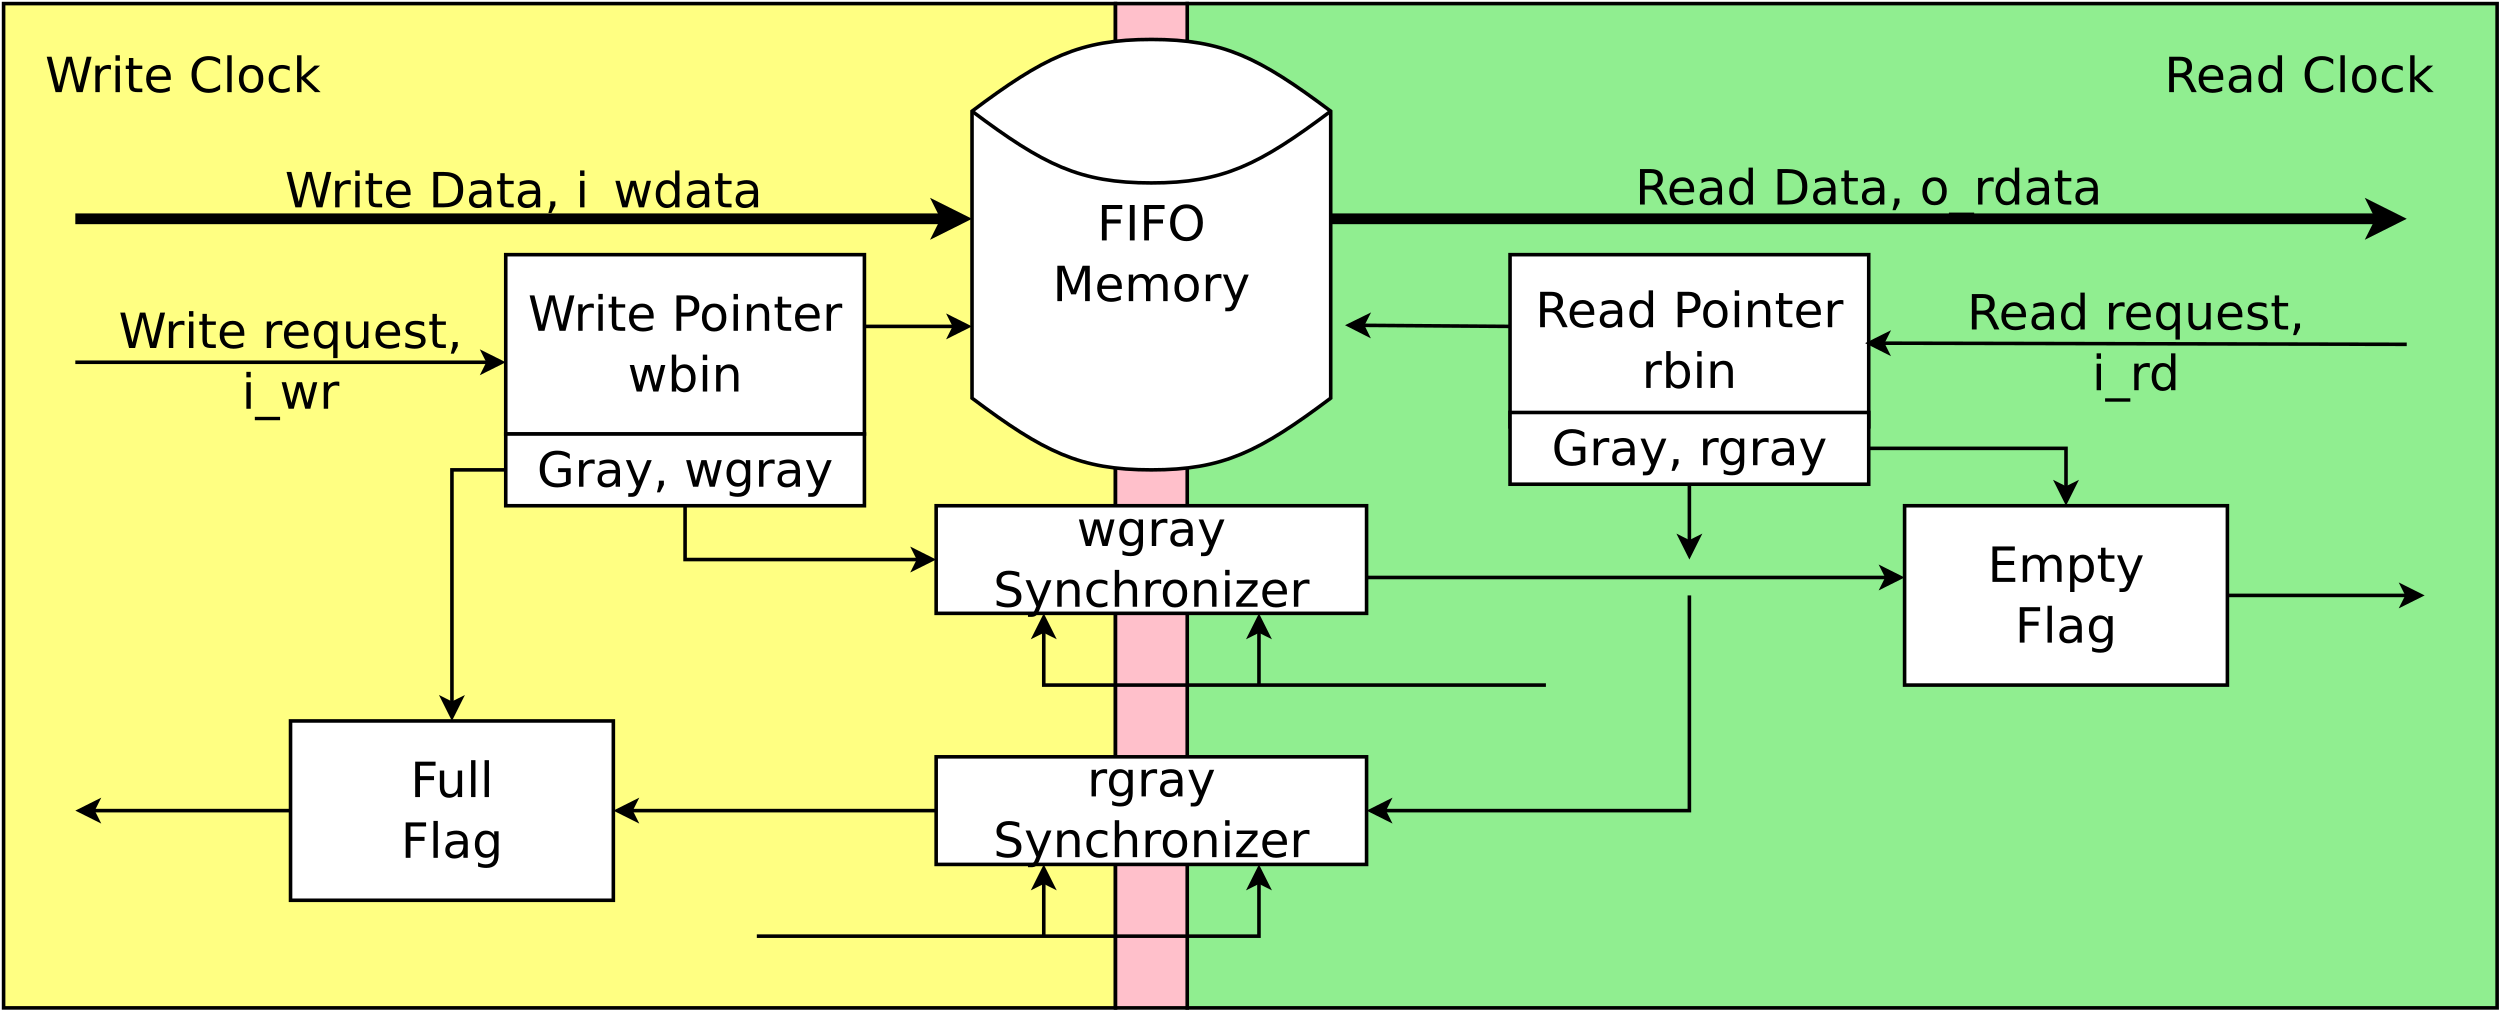 <?xml version="1.0" encoding="UTF-8"?>
<svg xmlns="http://www.w3.org/2000/svg" xmlns:xlink="http://www.w3.org/1999/xlink" width="1394pt" height="564pt" viewBox="0 0 1394 564" version="1.1">
<defs>
<g>
<symbol overflow="visible" id="glyph0-0">
<path style="stroke:none;" d="M 1.344 4.781 L 1.344 -19.109 L 14.891 -19.109 L 14.891 4.781 Z M 2.875 3.281 L 13.391 3.281 L 13.391 -17.578 L 2.875 -17.578 Z M 2.875 3.281 "/>
</symbol>
<symbol overflow="visible" id="glyph0-1">
<path style="stroke:none;" d="M 0.906 -19.75 L 3.594 -19.75 L 7.75 -3.062 L 11.891 -19.75 L 14.891 -19.75 L 19.047 -3.062 L 23.188 -19.75 L 25.906 -19.75 L 20.938 0 L 17.578 0 L 13.422 -17.141 L 9.203 0 L 5.844 0 Z M 0.906 -19.75 "/>
</symbol>
<symbol overflow="visible" id="glyph0-2">
<path style="stroke:none;" d="M 11.141 -12.547 C 10.867 -12.703 10.57 -12.816 10.25 -12.891 C 9.926 -12.961 9.57 -13 9.188 -13 C 7.812 -13 6.754 -12.551 6.016 -11.656 C 5.273 -10.758 4.906 -9.477 4.906 -7.812 L 4.906 0 L 2.453 0 L 2.453 -14.812 L 4.906 -14.812 L 4.906 -12.516 C 5.414 -13.41 6.082 -14.078 6.906 -14.516 C 7.727 -14.953 8.723 -15.172 9.891 -15.172 C 10.055 -15.172 10.238 -15.16 10.438 -15.141 C 10.645 -15.117 10.875 -15.086 11.125 -15.047 Z M 11.141 -12.547 "/>
</symbol>
<symbol overflow="visible" id="glyph0-3">
<path style="stroke:none;" d="M 2.547 -14.812 L 4.984 -14.812 L 4.984 0 L 2.547 0 Z M 2.547 -20.578 L 4.984 -20.578 L 4.984 -17.5 L 2.547 -17.5 Z M 2.547 -20.578 "/>
</symbol>
<symbol overflow="visible" id="glyph0-4">
<path style="stroke:none;" d="M 4.969 -19.031 L 4.969 -14.812 L 9.969 -14.812 L 9.969 -12.922 L 4.969 -12.922 L 4.969 -4.875 C 4.969 -3.664 5.129 -2.891 5.453 -2.547 C 5.785 -2.203 6.457 -2.031 7.469 -2.031 L 9.969 -2.031 L 9.969 0 L 7.469 0 C 5.594 0 4.297 -0.348 3.578 -1.047 C 2.867 -1.754 2.516 -3.031 2.516 -4.875 L 2.516 -12.922 L 0.734 -12.922 L 0.734 -14.812 L 2.516 -14.812 L 2.516 -19.031 Z M 4.969 -19.031 "/>
</symbol>
<symbol overflow="visible" id="glyph0-5">
<path style="stroke:none;" d="M 15.234 -8.016 L 15.234 -6.828 L 4.031 -6.828 C 4.133 -5.148 4.641 -3.875 5.547 -3 C 6.453 -2.125 7.711 -1.688 9.328 -1.688 C 10.266 -1.688 11.172 -1.801 12.047 -2.031 C 12.922 -2.258 13.789 -2.602 14.656 -3.062 L 14.656 -0.75 C 13.781 -0.383 12.883 -0.102 11.969 0.094 C 11.051 0.289 10.125 0.391 9.188 0.391 C 6.82 0.391 4.945 -0.297 3.562 -1.672 C 2.188 -3.055 1.5 -4.922 1.5 -7.266 C 1.5 -9.691 2.148 -11.613 3.453 -13.031 C 4.766 -14.457 6.535 -15.172 8.766 -15.172 C 10.754 -15.172 12.328 -14.531 13.484 -13.25 C 14.648 -11.969 15.234 -10.223 15.234 -8.016 Z M 12.797 -8.734 C 12.773 -10.066 12.398 -11.129 11.672 -11.922 C 10.941 -12.711 9.977 -13.109 8.781 -13.109 C 7.426 -13.109 6.336 -12.723 5.516 -11.953 C 4.703 -11.191 4.234 -10.113 4.109 -8.719 Z M 12.797 -8.734 "/>
</symbol>
<symbol overflow="visible" id="glyph0-6">
<path style="stroke:none;" d=""/>
</symbol>
<symbol overflow="visible" id="glyph0-7">
<path style="stroke:none;" d="M 17.453 -18.234 L 17.453 -15.406 C 16.547 -16.25 15.582 -16.875 14.562 -17.281 C 13.551 -17.695 12.473 -17.906 11.328 -17.906 C 9.066 -17.906 7.336 -17.211 6.141 -15.828 C 4.941 -14.453 4.344 -12.461 4.344 -9.859 C 4.344 -7.254 4.941 -5.258 6.141 -3.875 C 7.336 -2.5 9.066 -1.812 11.328 -1.812 C 12.473 -1.812 13.551 -2.02 14.562 -2.438 C 15.582 -2.852 16.547 -3.477 17.453 -4.312 L 17.453 -1.516 C 16.516 -0.879 15.52 -0.398 14.469 -0.078 C 13.426 0.234 12.328 0.391 11.172 0.391 C 8.18 0.391 5.82 -0.523 4.094 -2.359 C 2.375 -4.191 1.516 -6.691 1.516 -9.859 C 1.516 -13.035 2.375 -15.535 4.094 -17.359 C 5.82 -19.191 8.18 -20.109 11.172 -20.109 C 12.348 -20.109 13.457 -19.953 14.5 -19.641 C 15.551 -19.328 16.535 -18.859 17.453 -18.234 Z M 17.453 -18.234 "/>
</symbol>
<symbol overflow="visible" id="glyph0-8">
<path style="stroke:none;" d="M 2.547 -20.578 L 4.984 -20.578 L 4.984 0 L 2.547 0 Z M 2.547 -20.578 "/>
</symbol>
<symbol overflow="visible" id="glyph0-9">
<path style="stroke:none;" d="M 8.297 -13.109 C 6.992 -13.109 5.961 -12.598 5.203 -11.578 C 4.441 -10.555 4.062 -9.16 4.062 -7.391 C 4.062 -5.617 4.438 -4.223 5.188 -3.203 C 5.945 -2.191 6.984 -1.688 8.297 -1.688 C 9.586 -1.688 10.613 -2.195 11.375 -3.219 C 12.133 -4.238 12.516 -5.629 12.516 -7.391 C 12.516 -9.148 12.133 -10.539 11.375 -11.562 C 10.613 -12.594 9.586 -13.109 8.297 -13.109 Z M 8.297 -15.172 C 10.41 -15.172 12.07 -14.484 13.281 -13.109 C 14.488 -11.734 15.094 -9.828 15.094 -7.391 C 15.094 -4.961 14.488 -3.055 13.281 -1.672 C 12.07 -0.297 10.41 0.391 8.297 0.391 C 6.172 0.391 4.504 -0.297 3.297 -1.672 C 2.098 -3.055 1.5 -4.961 1.5 -7.391 C 1.5 -9.828 2.098 -11.734 3.297 -13.109 C 4.504 -14.484 6.172 -15.172 8.297 -15.172 Z M 8.297 -15.172 "/>
</symbol>
<symbol overflow="visible" id="glyph0-10">
<path style="stroke:none;" d="M 13.219 -14.25 L 13.219 -11.969 C 12.531 -12.352 11.836 -12.641 11.141 -12.828 C 10.453 -13.016 9.754 -13.109 9.047 -13.109 C 7.473 -13.109 6.25 -12.609 5.375 -11.609 C 4.5 -10.609 4.062 -9.203 4.062 -7.391 C 4.062 -5.586 4.5 -4.188 5.375 -3.188 C 6.25 -2.188 7.473 -1.688 9.047 -1.688 C 9.754 -1.688 10.453 -1.781 11.141 -1.969 C 11.836 -2.156 12.531 -2.438 13.219 -2.812 L 13.219 -0.562 C 12.539 -0.25 11.836 -0.016 11.109 0.141 C 10.379 0.305 9.602 0.391 8.781 0.391 C 6.551 0.391 4.781 -0.312 3.469 -1.719 C 2.156 -3.125 1.5 -5.016 1.5 -7.391 C 1.5 -9.805 2.16 -11.707 3.484 -13.094 C 4.816 -14.477 6.633 -15.172 8.938 -15.172 C 9.688 -15.172 10.414 -15.094 11.125 -14.938 C 11.844 -14.789 12.539 -14.562 13.219 -14.25 Z M 13.219 -14.25 "/>
</symbol>
<symbol overflow="visible" id="glyph0-11">
<path style="stroke:none;" d="M 2.453 -20.578 L 4.906 -20.578 L 4.906 -8.422 L 12.172 -14.812 L 15.281 -14.812 L 7.422 -7.891 L 15.609 0 L 12.438 0 L 4.906 -7.234 L 4.906 0 L 2.453 0 Z M 2.453 -20.578 "/>
</symbol>
<symbol overflow="visible" id="glyph0-12">
<path style="stroke:none;" d="M 2.656 -19.75 L 14.016 -19.75 L 14.016 -17.5 L 5.328 -17.5 L 5.328 -11.688 L 13.156 -11.688 L 13.156 -9.438 L 5.328 -9.438 L 5.328 0 L 2.656 0 Z M 2.656 -19.75 "/>
</symbol>
<symbol overflow="visible" id="glyph0-13">
<path style="stroke:none;" d="M 2.656 -19.75 L 5.328 -19.75 L 5.328 0 L 2.656 0 Z M 2.656 -19.75 "/>
</symbol>
<symbol overflow="visible" id="glyph0-14">
<path style="stroke:none;" d="M 10.672 -17.938 C 8.734 -17.938 7.191 -17.211 6.047 -15.766 C 4.91 -14.316 4.344 -12.348 4.344 -9.859 C 4.344 -7.367 4.91 -5.398 6.047 -3.953 C 7.191 -2.504 8.734 -1.781 10.672 -1.781 C 12.617 -1.781 14.156 -2.504 15.281 -3.953 C 16.414 -5.398 16.984 -7.367 16.984 -9.859 C 16.984 -12.348 16.414 -14.316 15.281 -15.766 C 14.156 -17.211 12.617 -17.938 10.672 -17.938 Z M 10.672 -20.109 C 13.441 -20.109 15.656 -19.18 17.312 -17.328 C 18.969 -15.473 19.797 -12.984 19.797 -9.859 C 19.797 -6.742 18.969 -4.254 17.312 -2.391 C 15.656 -0.535 13.441 0.391 10.672 0.391 C 7.898 0.391 5.68 -0.535 4.016 -2.391 C 2.348 -4.242 1.516 -6.734 1.516 -9.859 C 1.516 -12.984 2.348 -15.473 4.016 -17.328 C 5.68 -19.18 7.898 -20.109 10.672 -20.109 Z M 10.672 -20.109 "/>
</symbol>
<symbol overflow="visible" id="glyph0-15">
<path style="stroke:none;" d="M 2.656 -19.75 L 6.641 -19.75 L 11.688 -6.312 L 16.75 -19.75 L 20.734 -19.75 L 20.734 0 L 18.125 0 L 18.125 -17.344 L 13.031 -3.797 L 10.344 -3.797 L 5.25 -17.344 L 5.25 0 L 2.656 0 Z M 2.656 -19.75 "/>
</symbol>
<symbol overflow="visible" id="glyph0-16">
<path style="stroke:none;" d="M 14.094 -11.969 C 14.695 -13.062 15.422 -13.867 16.266 -14.391 C 17.117 -14.91 18.117 -15.172 19.266 -15.172 C 20.805 -15.172 21.992 -14.629 22.828 -13.547 C 23.672 -12.473 24.094 -10.938 24.094 -8.938 L 24.094 0 L 21.641 0 L 21.641 -8.859 C 21.641 -10.285 21.391 -11.344 20.891 -12.031 C 20.391 -12.719 19.625 -13.062 18.594 -13.062 C 17.332 -13.062 16.332 -12.641 15.594 -11.797 C 14.863 -10.961 14.5 -9.82 14.5 -8.375 L 14.5 0 L 12.047 0 L 12.047 -8.859 C 12.047 -10.285 11.797 -11.344 11.297 -12.031 C 10.797 -12.719 10.02 -13.062 8.969 -13.062 C 7.727 -13.062 6.738 -12.641 6 -11.797 C 5.27 -10.953 4.906 -9.812 4.906 -8.375 L 4.906 0 L 2.453 0 L 2.453 -14.812 L 4.906 -14.812 L 4.906 -12.516 C 5.457 -13.422 6.117 -14.086 6.891 -14.516 C 7.672 -14.953 8.598 -15.172 9.672 -15.172 C 10.742 -15.172 11.656 -14.895 12.406 -14.344 C 13.164 -13.801 13.727 -13.008 14.094 -11.969 Z M 14.094 -11.969 "/>
</symbol>
<symbol overflow="visible" id="glyph0-17">
<path style="stroke:none;" d="M 8.719 1.375 C 8.031 3.133 7.359 4.285 6.703 4.828 C 6.055 5.367 5.188 5.641 4.094 5.641 L 2.141 5.641 L 2.141 3.594 L 3.578 3.594 C 4.242 3.594 4.758 3.43 5.125 3.109 C 5.5 2.797 5.91 2.051 6.359 0.875 L 6.797 -0.234 L 0.812 -14.812 L 3.391 -14.812 L 8.016 -3.234 L 12.641 -14.812 L 15.234 -14.812 Z M 8.719 1.375 "/>
</symbol>
<symbol overflow="visible" id="glyph0-18">
<path style="stroke:none;" d="M 12.031 -9.266 C 12.602 -9.066 13.16 -8.648 13.703 -8.016 C 14.242 -7.379 14.785 -6.504 15.328 -5.391 L 18.047 0 L 15.172 0 L 12.641 -5.062 C 11.992 -6.383 11.363 -7.258 10.75 -7.688 C 10.133 -8.125 9.297 -8.344 8.234 -8.344 L 5.328 -8.344 L 5.328 0 L 2.656 0 L 2.656 -19.75 L 8.688 -19.75 C 10.945 -19.75 12.629 -19.273 13.734 -18.328 C 14.848 -17.391 15.406 -15.969 15.406 -14.062 C 15.406 -12.82 15.113 -11.789 14.531 -10.969 C 13.957 -10.145 13.125 -9.578 12.031 -9.266 Z M 5.328 -17.562 L 5.328 -10.547 L 8.688 -10.547 C 9.977 -10.547 10.953 -10.844 11.609 -11.438 C 12.266 -12.031 12.594 -12.906 12.594 -14.062 C 12.594 -15.219 12.266 -16.086 11.609 -16.672 C 10.953 -17.266 9.977 -17.562 8.688 -17.562 Z M 5.328 -17.562 "/>
</symbol>
<symbol overflow="visible" id="glyph0-19">
<path style="stroke:none;" d="M 9.281 -7.453 C 7.32 -7.453 5.961 -7.223 5.203 -6.766 C 4.441 -6.316 4.062 -5.551 4.062 -4.469 C 4.062 -3.602 4.344 -2.914 4.906 -2.406 C 5.477 -1.906 6.254 -1.656 7.234 -1.656 C 8.586 -1.656 9.672 -2.133 10.484 -3.094 C 11.297 -4.051 11.703 -5.32 11.703 -6.906 L 11.703 -7.453 Z M 14.141 -8.453 L 14.141 0 L 11.703 0 L 11.703 -2.25 C 11.148 -1.352 10.457 -0.688 9.625 -0.25 C 8.801 0.176 7.789 0.391 6.594 0.391 C 5.07 0.391 3.863 -0.035 2.969 -0.891 C 2.07 -1.742 1.625 -2.883 1.625 -4.312 C 1.625 -5.977 2.18 -7.234 3.297 -8.078 C 4.41 -8.93 6.078 -9.359 8.297 -9.359 L 11.703 -9.359 L 11.703 -9.594 C 11.703 -10.707 11.332 -11.57 10.594 -12.188 C 9.863 -12.801 8.832 -13.109 7.5 -13.109 C 6.656 -13.109 5.832 -13.004 5.031 -12.797 C 4.227 -12.598 3.457 -12.297 2.719 -11.891 L 2.719 -14.141 C 3.602 -14.484 4.461 -14.738 5.297 -14.906 C 6.141 -15.082 6.957 -15.172 7.75 -15.172 C 9.895 -15.172 11.492 -14.613 12.547 -13.5 C 13.609 -12.395 14.141 -10.711 14.141 -8.453 Z M 14.141 -8.453 "/>
</symbol>
<symbol overflow="visible" id="glyph0-20">
<path style="stroke:none;" d="M 12.297 -12.562 L 12.297 -20.578 L 14.734 -20.578 L 14.734 0 L 12.297 0 L 12.297 -2.219 C 11.785 -1.344 11.141 -0.688 10.359 -0.25 C 9.578 0.176 8.641 0.391 7.547 0.391 C 5.766 0.391 4.312 -0.32 3.188 -1.75 C 2.062 -3.188 1.5 -5.066 1.5 -7.391 C 1.5 -9.723 2.062 -11.602 3.188 -13.031 C 4.312 -14.457 5.766 -15.172 7.547 -15.172 C 8.641 -15.172 9.578 -14.957 10.359 -14.531 C 11.141 -14.102 11.785 -13.445 12.297 -12.562 Z M 4.016 -7.391 C 4.016 -5.598 4.379 -4.191 5.109 -3.172 C 5.848 -2.16 6.863 -1.656 8.156 -1.656 C 9.438 -1.656 10.445 -2.16 11.188 -3.172 C 11.926 -4.191 12.297 -5.598 12.297 -7.391 C 12.297 -9.18 11.926 -10.586 11.188 -11.609 C 10.445 -12.629 9.438 -13.141 8.156 -13.141 C 6.863 -13.141 5.848 -12.629 5.109 -11.609 C 4.379 -10.586 4.016 -9.18 4.016 -7.391 Z M 4.016 -7.391 "/>
</symbol>
<symbol overflow="visible" id="glyph0-21">
<path style="stroke:none;" d="M 5.328 -17.562 L 5.328 -10.141 L 8.688 -10.141 C 9.938 -10.141 10.898 -10.457 11.578 -11.094 C 12.254 -11.738 12.594 -12.656 12.594 -13.844 C 12.594 -15.031 12.254 -15.945 11.578 -16.594 C 10.898 -17.238 9.938 -17.562 8.688 -17.562 Z M 2.656 -19.75 L 8.688 -19.75 C 10.906 -19.75 12.578 -19.25 13.703 -18.25 C 14.836 -17.25 15.406 -15.781 15.406 -13.844 C 15.406 -11.895 14.836 -10.422 13.703 -9.422 C 12.578 -8.43 10.906 -7.938 8.688 -7.938 L 5.328 -7.938 L 5.328 0 L 2.656 0 Z M 2.656 -19.75 "/>
</symbol>
<symbol overflow="visible" id="glyph0-22">
<path style="stroke:none;" d="M 14.875 -8.938 L 14.875 0 L 12.438 0 L 12.438 -8.859 C 12.438 -10.266 12.16 -11.316 11.609 -12.016 C 11.066 -12.711 10.25 -13.062 9.156 -13.062 C 7.844 -13.062 6.805 -12.641 6.047 -11.797 C 5.285 -10.961 4.906 -9.82 4.906 -8.375 L 4.906 0 L 2.453 0 L 2.453 -14.812 L 4.906 -14.812 L 4.906 -12.516 C 5.488 -13.398 6.176 -14.062 6.969 -14.5 C 7.758 -14.945 8.672 -15.172 9.703 -15.172 C 11.398 -15.172 12.688 -14.645 13.562 -13.594 C 14.438 -12.539 14.875 -10.988 14.875 -8.938 Z M 14.875 -8.938 "/>
</symbol>
<symbol overflow="visible" id="glyph0-23">
<path style="stroke:none;" d="M 13.188 -7.391 C 13.188 -9.18 12.816 -10.586 12.078 -11.609 C 11.348 -12.629 10.336 -13.141 9.047 -13.141 C 7.766 -13.141 6.754 -12.629 6.016 -11.609 C 5.273 -10.586 4.906 -9.18 4.906 -7.391 C 4.906 -5.598 5.273 -4.191 6.016 -3.172 C 6.754 -2.16 7.766 -1.656 9.047 -1.656 C 10.336 -1.656 11.348 -2.16 12.078 -3.172 C 12.816 -4.191 13.188 -5.598 13.188 -7.391 Z M 4.906 -12.562 C 5.414 -13.445 6.062 -14.102 6.844 -14.531 C 7.625 -14.957 8.555 -15.172 9.641 -15.172 C 11.441 -15.172 12.906 -14.457 14.031 -13.031 C 15.156 -11.602 15.719 -9.723 15.719 -7.391 C 15.719 -5.066 15.156 -3.188 14.031 -1.75 C 12.906 -0.32 11.441 0.391 9.641 0.391 C 8.555 0.391 7.625 0.176 6.844 -0.25 C 6.062 -0.688 5.414 -1.344 4.906 -2.219 L 4.906 0 L 2.453 0 L 2.453 -20.578 L 4.906 -20.578 Z M 4.906 -12.562 "/>
</symbol>
<symbol overflow="visible" id="glyph0-24">
<path style="stroke:none;" d="M 16.125 -2.812 L 16.125 -8.125 L 11.766 -8.125 L 11.766 -10.312 L 18.766 -10.312 L 18.766 -1.844 C 17.734 -1.102 16.598 -0.547 15.359 -0.172 C 14.117 0.203 12.789 0.391 11.375 0.391 C 8.289 0.391 5.875 -0.508 4.125 -2.312 C 2.383 -4.125 1.516 -6.641 1.516 -9.859 C 1.516 -13.086 2.383 -15.602 4.125 -17.406 C 5.875 -19.207 8.289 -20.109 11.375 -20.109 C 12.664 -20.109 13.891 -19.945 15.047 -19.625 C 16.203 -19.312 17.27 -18.848 18.25 -18.234 L 18.25 -15.391 C 17.27 -16.223 16.223 -16.848 15.109 -17.266 C 13.992 -17.691 12.828 -17.906 11.609 -17.906 C 9.191 -17.906 7.375 -17.227 6.156 -15.875 C 4.945 -14.531 4.344 -12.523 4.344 -9.859 C 4.344 -7.191 4.945 -5.18 6.156 -3.828 C 7.375 -2.484 9.191 -1.812 11.609 -1.812 C 12.547 -1.812 13.383 -1.891 14.125 -2.047 C 14.863 -2.211 15.531 -2.469 16.125 -2.812 Z M 16.125 -2.812 "/>
</symbol>
<symbol overflow="visible" id="glyph0-25">
<path style="stroke:none;" d="M 3.172 -3.359 L 5.969 -3.359 L 5.969 -1.078 L 3.797 3.156 L 2.094 3.156 L 3.172 -1.078 Z M 3.172 -3.359 "/>
</symbol>
<symbol overflow="visible" id="glyph0-26">
<path style="stroke:none;" d="M 12.297 -7.578 C 12.297 -9.336 11.93 -10.703 11.203 -11.672 C 10.484 -12.648 9.469 -13.141 8.156 -13.141 C 6.844 -13.141 5.82 -12.648 5.094 -11.672 C 4.375 -10.703 4.016 -9.336 4.016 -7.578 C 4.016 -5.828 4.375 -4.461 5.094 -3.484 C 5.82 -2.516 6.844 -2.031 8.156 -2.031 C 9.469 -2.031 10.484 -2.516 11.203 -3.484 C 11.93 -4.461 12.297 -5.828 12.297 -7.578 Z M 14.734 -1.844 C 14.734 0.676 14.172 2.551 13.047 3.781 C 11.93 5.02 10.219 5.641 7.906 5.641 C 7.051 5.641 6.242 5.57 5.484 5.438 C 4.734 5.312 4 5.117 3.281 4.859 L 3.281 2.484 C 4 2.867 4.703 3.156 5.391 3.344 C 6.086 3.531 6.801 3.625 7.531 3.625 C 9.125 3.625 10.316 3.207 11.109 2.375 C 11.898 1.539 12.297 0.281 12.297 -1.406 L 12.297 -2.609 C 11.797 -1.734 11.148 -1.078 10.359 -0.641 C 9.578 -0.211 8.641 0 7.547 0 C 5.734 0 4.27 -0.691 3.156 -2.078 C 2.051 -3.461 1.5 -5.297 1.5 -7.578 C 1.5 -9.867 2.051 -11.707 3.156 -13.094 C 4.27 -14.477 5.734 -15.172 7.547 -15.172 C 8.641 -15.172 9.578 -14.953 10.359 -14.516 C 11.148 -14.086 11.797 -13.438 12.297 -12.562 L 12.297 -14.812 L 14.734 -14.812 Z M 14.734 -1.844 "/>
</symbol>
<symbol overflow="visible" id="glyph0-27">
<path style="stroke:none;" d="M 1.141 -14.812 L 3.578 -14.812 L 6.609 -3.25 L 9.641 -14.812 L 12.516 -14.812 L 15.562 -3.25 L 18.594 -14.812 L 21.016 -14.812 L 17.141 0 L 14.281 0 L 11.094 -12.141 L 7.891 0 L 5.016 0 Z M 1.141 -14.812 "/>
</symbol>
<symbol overflow="visible" id="glyph0-28">
<path style="stroke:none;" d="M 14.5 -19.109 L 14.5 -16.5 C 13.488 -16.977 12.531 -17.336 11.625 -17.578 C 10.727 -17.816 9.859 -17.938 9.016 -17.938 C 7.566 -17.938 6.445 -17.656 5.656 -17.094 C 4.863 -16.531 4.469 -15.727 4.469 -14.688 C 4.469 -13.812 4.727 -13.148 5.25 -12.703 C 5.781 -12.254 6.773 -11.895 8.234 -11.625 L 9.859 -11.297 C 11.848 -10.922 13.316 -10.254 14.266 -9.297 C 15.211 -8.336 15.688 -7.055 15.688 -5.453 C 15.688 -3.535 15.047 -2.082 13.766 -1.094 C 12.484 -0.102 10.602 0.391 8.125 0.391 C 7.188 0.391 6.191 0.281 5.141 0.062 C 4.086 -0.145 2.992 -0.457 1.859 -0.875 L 1.859 -3.625 C 2.953 -3.02 4.016 -2.562 5.047 -2.25 C 6.086 -1.938 7.113 -1.781 8.125 -1.781 C 9.645 -1.781 10.82 -2.078 11.656 -2.672 C 12.488 -3.273 12.906 -4.133 12.906 -5.25 C 12.906 -6.219 12.602 -6.973 12 -7.516 C 11.406 -8.066 10.43 -8.484 9.078 -8.766 L 7.453 -9.078 C 5.453 -9.473 4.004 -10.094 3.109 -10.938 C 2.223 -11.781 1.781 -12.957 1.781 -14.469 C 1.781 -16.219 2.395 -17.594 3.625 -18.594 C 4.863 -19.602 6.562 -20.109 8.719 -20.109 C 9.645 -20.109 10.586 -20.023 11.547 -19.859 C 12.504 -19.691 13.488 -19.441 14.5 -19.109 Z M 14.5 -19.109 "/>
</symbol>
<symbol overflow="visible" id="glyph0-29">
<path style="stroke:none;" d="M 14.875 -8.938 L 14.875 0 L 12.438 0 L 12.438 -8.859 C 12.438 -10.266 12.16 -11.316 11.609 -12.016 C 11.066 -12.711 10.25 -13.062 9.156 -13.062 C 7.844 -13.062 6.805 -12.641 6.047 -11.797 C 5.285 -10.961 4.906 -9.82 4.906 -8.375 L 4.906 0 L 2.453 0 L 2.453 -20.578 L 4.906 -20.578 L 4.906 -12.516 C 5.488 -13.398 6.176 -14.062 6.969 -14.5 C 7.758 -14.945 8.672 -15.172 9.703 -15.172 C 11.398 -15.172 12.688 -14.645 13.562 -13.594 C 14.438 -12.539 14.875 -10.988 14.875 -8.938 Z M 14.875 -8.938 "/>
</symbol>
<symbol overflow="visible" id="glyph0-30">
<path style="stroke:none;" d="M 1.5 -14.812 L 13.062 -14.812 L 13.062 -12.594 L 3.906 -1.938 L 13.062 -1.938 L 13.062 0 L 1.172 0 L 1.172 -2.219 L 10.312 -12.875 L 1.5 -12.875 Z M 1.5 -14.812 "/>
</symbol>
<symbol overflow="visible" id="glyph0-31">
<path style="stroke:none;" d="M 2.656 -19.75 L 15.141 -19.75 L 15.141 -17.5 L 5.328 -17.5 L 5.328 -11.656 L 14.734 -11.656 L 14.734 -9.406 L 5.328 -9.406 L 5.328 -2.25 L 15.391 -2.25 L 15.391 0 L 2.656 0 Z M 2.656 -19.75 "/>
</symbol>
<symbol overflow="visible" id="glyph0-32">
<path style="stroke:none;" d="M 4.906 -2.219 L 4.906 5.641 L 2.453 5.641 L 2.453 -14.812 L 4.906 -14.812 L 4.906 -12.562 C 5.414 -13.445 6.062 -14.102 6.844 -14.531 C 7.625 -14.957 8.555 -15.172 9.641 -15.172 C 11.441 -15.172 12.906 -14.457 14.031 -13.031 C 15.156 -11.602 15.719 -9.723 15.719 -7.391 C 15.719 -5.066 15.156 -3.188 14.031 -1.75 C 12.906 -0.32 11.441 0.391 9.641 0.391 C 8.555 0.391 7.625 0.176 6.844 -0.25 C 6.062 -0.688 5.414 -1.344 4.906 -2.219 Z M 13.188 -7.391 C 13.188 -9.18 12.816 -10.586 12.078 -11.609 C 11.348 -12.629 10.336 -13.141 9.047 -13.141 C 7.766 -13.141 6.754 -12.629 6.016 -11.609 C 5.273 -10.586 4.906 -9.18 4.906 -7.391 C 4.906 -5.598 5.273 -4.191 6.016 -3.172 C 6.754 -2.16 7.766 -1.656 9.047 -1.656 C 10.336 -1.656 11.348 -2.16 12.078 -3.172 C 12.816 -4.191 13.188 -5.598 13.188 -7.391 Z M 13.188 -7.391 "/>
</symbol>
<symbol overflow="visible" id="glyph0-33">
<path style="stroke:none;" d="M 4.016 -7.391 C 4.016 -5.598 4.379 -4.191 5.109 -3.172 C 5.848 -2.16 6.863 -1.656 8.156 -1.656 C 9.438 -1.656 10.445 -2.16 11.188 -3.172 C 11.926 -4.191 12.297 -5.598 12.297 -7.391 C 12.297 -9.18 11.926 -10.586 11.188 -11.609 C 10.445 -12.629 9.438 -13.141 8.156 -13.141 C 6.863 -13.141 5.848 -12.629 5.109 -11.609 C 4.379 -10.586 4.016 -9.18 4.016 -7.391 Z M 12.297 -2.219 C 11.785 -1.344 11.141 -0.688 10.359 -0.25 C 9.578 0.176 8.641 0.391 7.547 0.391 C 5.766 0.391 4.312 -0.32 3.188 -1.75 C 2.062 -3.188 1.5 -5.066 1.5 -7.391 C 1.5 -9.723 2.062 -11.602 3.188 -13.031 C 4.312 -14.457 5.766 -15.172 7.547 -15.172 C 8.641 -15.172 9.578 -14.957 10.359 -14.531 C 11.141 -14.102 11.785 -13.445 12.297 -12.562 L 12.297 -14.812 L 14.734 -14.812 L 14.734 5.641 L 12.297 5.641 Z M 12.297 -2.219 "/>
</symbol>
<symbol overflow="visible" id="glyph0-34">
<path style="stroke:none;" d="M 2.297 -5.844 L 2.297 -14.812 L 4.734 -14.812 L 4.734 -5.938 C 4.734 -4.539 5.004 -3.488 5.547 -2.781 C 6.098 -2.082 6.922 -1.734 8.016 -1.734 C 9.328 -1.734 10.363 -2.148 11.125 -2.984 C 11.895 -3.828 12.281 -4.973 12.281 -6.422 L 12.281 -14.812 L 14.719 -14.812 L 14.719 0 L 12.281 0 L 12.281 -2.281 C 11.688 -1.375 11 -0.703 10.219 -0.266 C 9.438 0.172 8.531 0.391 7.5 0.391 C 5.801 0.391 4.508 -0.141 3.625 -1.203 C 2.738 -2.266 2.297 -3.812 2.297 -5.844 Z M 8.422 -15.172 Z M 8.422 -15.172 "/>
</symbol>
<symbol overflow="visible" id="glyph0-35">
<path style="stroke:none;" d="M 12 -14.375 L 12 -12.078 C 11.312 -12.43 10.598 -12.695 9.859 -12.875 C 9.117 -13.051 8.348 -13.141 7.547 -13.141 C 6.336 -13.141 5.43 -12.953 4.828 -12.578 C 4.223 -12.211 3.922 -11.66 3.922 -10.922 C 3.922 -10.348 4.133 -9.898 4.562 -9.578 C 5 -9.266 5.875 -8.961 7.188 -8.672 L 8.016 -8.484 C 9.742 -8.109 10.973 -7.582 11.703 -6.906 C 12.43 -6.238 12.797 -5.301 12.797 -4.094 C 12.797 -2.719 12.25 -1.625 11.156 -0.812 C 10.07 -0.008 8.578 0.391 6.672 0.391 C 5.879 0.391 5.051 0.312 4.188 0.156 C 3.32 0 2.414 -0.234 1.469 -0.547 L 1.469 -3.062 C 2.363 -2.594 3.25 -2.238 4.125 -2 C 5 -1.77 5.863 -1.656 6.719 -1.656 C 7.863 -1.656 8.742 -1.848 9.359 -2.234 C 9.984 -2.629 10.297 -3.188 10.297 -3.906 C 10.297 -4.562 10.07 -5.066 9.625 -5.422 C 9.176 -5.773 8.195 -6.113 6.688 -6.438 L 5.844 -6.641 C 4.332 -6.961 3.242 -7.453 2.578 -8.109 C 1.91 -8.766 1.578 -9.664 1.578 -10.812 C 1.578 -12.207 2.066 -13.281 3.047 -14.031 C 4.035 -14.789 5.441 -15.172 7.266 -15.172 C 8.16 -15.172 9.004 -15.102 9.797 -14.969 C 10.598 -14.844 11.332 -14.645 12 -14.375 Z M 12 -14.375 "/>
</symbol>
<symbol overflow="visible" id="glyph0-36">
<path style="stroke:none;" d="M 13.812 4.5 L 13.812 6.391 L -0.266 6.391 L -0.266 4.5 Z M 13.812 4.5 "/>
</symbol>
<symbol overflow="visible" id="glyph0-37">
<path style="stroke:none;" d="M 5.328 -17.562 L 5.328 -2.203 L 8.562 -2.203 C 11.281 -2.203 13.27 -2.816 14.531 -4.047 C 15.801 -5.285 16.438 -7.234 16.438 -9.891 C 16.438 -12.535 15.801 -14.473 14.531 -15.703 C 13.27 -16.941 11.281 -17.562 8.562 -17.562 Z M 2.656 -19.75 L 8.156 -19.75 C 11.977 -19.75 14.785 -18.953 16.578 -17.359 C 18.367 -15.766 19.266 -13.273 19.266 -9.891 C 19.266 -6.484 18.363 -3.984 16.562 -2.391 C 14.758 -0.797 11.957 0 8.156 0 L 2.656 0 Z M 2.656 -19.75 "/>
</symbol>
</g>
</defs>
<g id="surface550527">
<rect x="0" y="0" width="1394" height="564" style="fill:rgb(100%,100%,100%);fill-opacity:1;stroke:none;"/>
<path style="fill-rule:evenodd;fill:rgb(56.471%,93.333%,56.471%);fill-opacity:1;stroke-width:0.1;stroke-linecap:butt;stroke-linejoin:miter;stroke:rgb(0%,0%,0%);stroke-opacity:1;stroke-miterlimit:10;" d="M 40 6 L 76.52 6 L 76.52 34 L 40 34 Z M 40 6 " transform="matrix(20,0,0,20,-138,-118)"/>
<path style="fill-rule:evenodd;fill:rgb(100%,100%,50.98%);fill-opacity:1;stroke-width:0.1;stroke-linecap:butt;stroke-linejoin:miter;stroke:rgb(0%,0%,0%);stroke-opacity:1;stroke-miterlimit:10;" d="M 7 6 L 38 6 L 38 34 L 7 34 Z M 7 6 " transform="matrix(20,0,0,20,-138,-118)"/>
<path style="fill-rule:evenodd;fill:rgb(100%,75.294%,79.608%);fill-opacity:1;stroke-width:0.1;stroke-linecap:butt;stroke-linejoin:miter;stroke:rgb(0%,0%,0%);stroke-opacity:1;stroke-miterlimit:10;" d="M 38 6 L 40 6 L 40 34 L 38 34 Z M 38 6 " transform="matrix(20,0,0,20,-138,-118)"/>
<path style="fill-rule:evenodd;fill:rgb(100%,100%,100%);fill-opacity:1;stroke-width:0.1;stroke-linecap:butt;stroke-linejoin:miter;stroke:rgb(0%,0%,0%);stroke-opacity:1;stroke-miterlimit:10;" d="M 34 9 C 36 7.5 37 7 39 7 C 41 7 42 7.5 44 9 L 44 17 C 42 18.5 41 19 39 19 C 37 19 36 18.5 34 17 Z M 34 9 " transform="matrix(20,0,0,20,-138,-118)"/>
<path style="fill:none;stroke-width:0.1;stroke-linecap:butt;stroke-linejoin:miter;stroke:rgb(0%,0%,0%);stroke-opacity:1;stroke-miterlimit:10;" d="M 34 9 C 36 10.5 37 11 39 11 C 41 11 42 10.5 44 9 " transform="matrix(20,0,0,20,-138,-118)"/>
<g style="fill:rgb(0%,0%,0%);fill-opacity:1;">
  <use xlink:href="#glyph0-1" x="25.145" y="51.386"/>
  <use xlink:href="#glyph0-2" x="50.716" y="51.386"/>
  <use xlink:href="#glyph0-3" x="61.855" y="51.386"/>
  <use xlink:href="#glyph0-4" x="69.382" y="51.386"/>
  <use xlink:href="#glyph0-5" x="80.005" y="51.386"/>
  <use xlink:href="#glyph0-6" x="96.673" y="51.386"/>
  <use xlink:href="#glyph0-7" x="105.285" y="51.386"/>
  <use xlink:href="#glyph0-8" x="124.202" y="51.386"/>
  <use xlink:href="#glyph0-9" x="131.729" y="51.386"/>
  <use xlink:href="#glyph0-10" x="148.305" y="51.386"/>
  <use xlink:href="#glyph0-11" x="163.201" y="51.386"/>
</g>
<g style="fill:rgb(0%,0%,0%);fill-opacity:1;">
  <use xlink:href="#glyph0-12" x="611.766" y="134.058"/>
  <use xlink:href="#glyph0-13" x="627.349" y="134.058"/>
  <use xlink:href="#glyph0-12" x="635.34" y="134.058"/>
  <use xlink:href="#glyph0-14" x="650.923" y="134.058"/>
</g>
<g style="fill:rgb(0%,0%,0%);fill-opacity:1;">
  <use xlink:href="#glyph0-15" x="586.922" y="167.925"/>
  <use xlink:href="#glyph0-5" x="610.297" y="167.925"/>
  <use xlink:href="#glyph0-16" x="626.966" y="167.925"/>
  <use xlink:href="#glyph0-9" x="653.357" y="167.925"/>
  <use xlink:href="#glyph0-2" x="669.933" y="167.925"/>
  <use xlink:href="#glyph0-17" x="681.072" y="167.925"/>
</g>
<g style="fill:rgb(0%,0%,0%);fill-opacity:1;">
  <use xlink:href="#glyph0-18" x="1206.863" y="51.386"/>
  <use xlink:href="#glyph0-5" x="1224.471" y="51.386"/>
  <use xlink:href="#glyph0-19" x="1241.139" y="51.386"/>
  <use xlink:href="#glyph0-20" x="1257.741" y="51.386"/>
  <use xlink:href="#glyph0-6" x="1274.939" y="51.386"/>
  <use xlink:href="#glyph0-7" x="1283.551" y="51.386"/>
  <use xlink:href="#glyph0-8" x="1302.468" y="51.386"/>
  <use xlink:href="#glyph0-9" x="1309.995" y="51.386"/>
  <use xlink:href="#glyph0-10" x="1326.571" y="51.386"/>
  <use xlink:href="#glyph0-11" x="1341.467" y="51.386"/>
</g>
<path style="fill:none;stroke-width:0.3;stroke-linecap:butt;stroke-linejoin:miter;stroke:rgb(0%,0%,0%);stroke-opacity:1;stroke-miterlimit:10;" d="M 9 12 L 33.29 12 " transform="matrix(20,0,0,20,-138,-118)"/>
<path style="fill-rule:evenodd;fill:rgb(0%,0%,0%);fill-opacity:1;stroke-width:0.3;stroke-linecap:butt;stroke-linejoin:miter;stroke:rgb(0%,0%,0%);stroke-opacity:1;stroke-miterlimit:10;" d="M 33.665 12 L 33.165 12.25 L 33.29 12 L 33.165 11.75 Z M 33.665 12 " transform="matrix(20,0,0,20,-138,-118)"/>
<path style="fill-rule:evenodd;fill:rgb(100%,100%,100%);fill-opacity:1;stroke-width:0.1;stroke-linecap:butt;stroke-linejoin:miter;stroke:rgb(0%,0%,0%);stroke-opacity:1;stroke-miterlimit:10;" d="M 49 13 L 59 13 L 59 17.8 L 49 17.8 Z M 49 13 " transform="matrix(20,0,0,20,-138,-118)"/>
<g style="fill:rgb(0%,0%,0%);fill-opacity:1;">
  <use xlink:href="#glyph0-18" x="856.121" y="182.453"/>
  <use xlink:href="#glyph0-5" x="873.729" y="182.453"/>
  <use xlink:href="#glyph0-19" x="890.397" y="182.453"/>
  <use xlink:href="#glyph0-20" x="906.999" y="182.453"/>
  <use xlink:href="#glyph0-6" x="924.197" y="182.453"/>
  <use xlink:href="#glyph0-21" x="932.809" y="182.453"/>
  <use xlink:href="#glyph0-9" x="948.181" y="182.453"/>
  <use xlink:href="#glyph0-3" x="964.756" y="182.453"/>
  <use xlink:href="#glyph0-22" x="972.283" y="182.453"/>
  <use xlink:href="#glyph0-4" x="989.455" y="182.453"/>
  <use xlink:href="#glyph0-5" x="1000.078" y="182.453"/>
  <use xlink:href="#glyph0-2" x="1016.746" y="182.453"/>
</g>
<g style="fill:rgb(0%,0%,0%);fill-opacity:1;">
  <use xlink:href="#glyph0-2" x="915.496" y="216.32"/>
  <use xlink:href="#glyph0-23" x="926.635" y="216.32"/>
  <use xlink:href="#glyph0-3" x="943.832" y="216.32"/>
  <use xlink:href="#glyph0-22" x="951.36" y="216.32"/>
</g>
<path style="fill-rule:evenodd;fill:rgb(100%,100%,100%);fill-opacity:1;stroke-width:0.1;stroke-linecap:butt;stroke-linejoin:miter;stroke:rgb(0%,0%,0%);stroke-opacity:1;stroke-miterlimit:10;" d="M 49 17.4 L 59 17.4 L 59 19.4 L 49 19.4 Z M 49 17.4 " transform="matrix(20,0,0,20,-138,-118)"/>
<g style="fill:rgb(0%,0%,0%);fill-opacity:1;">
  <use xlink:href="#glyph0-24" x="865.203" y="259.386"/>
  <use xlink:href="#glyph0-2" x="886.197" y="259.386"/>
  <use xlink:href="#glyph0-19" x="897.336" y="259.386"/>
  <use xlink:href="#glyph0-17" x="913.938" y="259.386"/>
  <use xlink:href="#glyph0-25" x="929.972" y="259.386"/>
  <use xlink:href="#glyph0-6" x="938.584" y="259.386"/>
  <use xlink:href="#glyph0-2" x="947.196" y="259.386"/>
  <use xlink:href="#glyph0-26" x="957.858" y="259.386"/>
  <use xlink:href="#glyph0-2" x="975.056" y="259.386"/>
  <use xlink:href="#glyph0-19" x="986.195" y="259.386"/>
  <use xlink:href="#glyph0-17" x="1002.797" y="259.386"/>
</g>
<path style="fill-rule:evenodd;fill:rgb(100%,100%,100%);fill-opacity:1;stroke-width:0.1;stroke-linecap:butt;stroke-linejoin:miter;stroke:rgb(0%,0%,0%);stroke-opacity:1;stroke-miterlimit:10;" d="M 21 13 L 31 13 L 31 18 L 21 18 Z M 21 13 " transform="matrix(20,0,0,20,-138,-118)"/>
<g style="fill:rgb(0%,0%,0%);fill-opacity:1;">
  <use xlink:href="#glyph0-1" x="294.402" y="184.453"/>
  <use xlink:href="#glyph0-2" x="319.974" y="184.453"/>
  <use xlink:href="#glyph0-3" x="331.112" y="184.453"/>
  <use xlink:href="#glyph0-4" x="338.64" y="184.453"/>
  <use xlink:href="#glyph0-5" x="349.262" y="184.453"/>
  <use xlink:href="#glyph0-6" x="365.931" y="184.453"/>
  <use xlink:href="#glyph0-21" x="374.543" y="184.453"/>
  <use xlink:href="#glyph0-9" x="389.914" y="184.453"/>
  <use xlink:href="#glyph0-3" x="406.49" y="184.453"/>
  <use xlink:href="#glyph0-22" x="414.017" y="184.453"/>
  <use xlink:href="#glyph0-4" x="431.189" y="184.453"/>
  <use xlink:href="#glyph0-5" x="441.811" y="184.453"/>
  <use xlink:href="#glyph0-2" x="458.48" y="184.453"/>
</g>
<g style="fill:rgb(0%,0%,0%);fill-opacity:1;">
  <use xlink:href="#glyph0-27" x="349.988" y="218.32"/>
  <use xlink:href="#glyph0-23" x="372.147" y="218.32"/>
  <use xlink:href="#glyph0-3" x="389.344" y="218.32"/>
  <use xlink:href="#glyph0-22" x="396.871" y="218.32"/>
</g>
<path style="fill-rule:evenodd;fill:rgb(100%,100%,100%);fill-opacity:1;stroke-width:0.1;stroke-linecap:butt;stroke-linejoin:miter;stroke:rgb(0%,0%,0%);stroke-opacity:1;stroke-miterlimit:10;" d="M 21 18 L 31 18 L 31 20 L 21 20 Z M 21 18 " transform="matrix(20,0,0,20,-138,-118)"/>
<g style="fill:rgb(0%,0%,0%);fill-opacity:1;">
  <use xlink:href="#glyph0-24" x="299.441" y="271.386"/>
  <use xlink:href="#glyph0-2" x="320.436" y="271.386"/>
  <use xlink:href="#glyph0-19" x="331.574" y="271.386"/>
  <use xlink:href="#glyph0-17" x="348.177" y="271.386"/>
  <use xlink:href="#glyph0-25" x="364.21" y="271.386"/>
  <use xlink:href="#glyph0-6" x="372.822" y="271.386"/>
  <use xlink:href="#glyph0-27" x="381.434" y="271.386"/>
  <use xlink:href="#glyph0-26" x="403.593" y="271.386"/>
  <use xlink:href="#glyph0-2" x="420.79" y="271.386"/>
  <use xlink:href="#glyph0-19" x="431.929" y="271.386"/>
  <use xlink:href="#glyph0-17" x="448.531" y="271.386"/>
</g>
<path style="fill:none;stroke-width:0.1;stroke-linecap:butt;stroke-linejoin:miter;stroke:rgb(0%,0%,0%);stroke-opacity:1;stroke-miterlimit:10;" d="M 31 15 L 33.513 15 " transform="matrix(20,0,0,20,-138,-118)"/>
<path style="fill-rule:evenodd;fill:rgb(0%,0%,0%);fill-opacity:1;stroke-width:0.1;stroke-linecap:butt;stroke-linejoin:miter;stroke:rgb(0%,0%,0%);stroke-opacity:1;stroke-miterlimit:10;" d="M 33.888 15 L 33.388 15.25 L 33.513 15 L 33.388 14.75 Z M 33.888 15 " transform="matrix(20,0,0,20,-138,-118)"/>
<path style="fill-rule:evenodd;fill:rgb(100%,100%,100%);fill-opacity:1;stroke-width:0.1;stroke-linecap:butt;stroke-linejoin:miter;stroke:rgb(0%,0%,0%);stroke-opacity:1;stroke-miterlimit:10;" d="M 33 20 L 45 20 L 45 23 L 33 23 Z M 33 20 " transform="matrix(20,0,0,20,-138,-118)"/>
<g style="fill:rgb(0%,0%,0%);fill-opacity:1;">
  <use xlink:href="#glyph0-27" x="600.438" y="304.453"/>
  <use xlink:href="#glyph0-26" x="622.596" y="304.453"/>
  <use xlink:href="#glyph0-2" x="639.794" y="304.453"/>
  <use xlink:href="#glyph0-19" x="650.932" y="304.453"/>
  <use xlink:href="#glyph0-17" x="667.535" y="304.453"/>
</g>
<g style="fill:rgb(0%,0%,0%);fill-opacity:1;">
  <use xlink:href="#glyph0-28" x="553.855" y="338.32"/>
  <use xlink:href="#glyph0-17" x="571.053" y="338.32"/>
  <use xlink:href="#glyph0-22" x="587.087" y="338.32"/>
  <use xlink:href="#glyph0-10" x="604.258" y="338.32"/>
  <use xlink:href="#glyph0-29" x="619.154" y="338.32"/>
  <use xlink:href="#glyph0-2" x="636.325" y="338.32"/>
  <use xlink:href="#glyph0-9" x="646.868" y="338.32"/>
  <use xlink:href="#glyph0-22" x="663.444" y="338.32"/>
  <use xlink:href="#glyph0-3" x="680.615" y="338.32"/>
  <use xlink:href="#glyph0-30" x="688.142" y="338.32"/>
  <use xlink:href="#glyph0-5" x="702.363" y="338.32"/>
  <use xlink:href="#glyph0-2" x="719.032" y="338.32"/>
</g>
<path style="fill:none;stroke-width:0.1;stroke-linecap:butt;stroke-linejoin:miter;stroke:rgb(0%,0%,0%);stroke-opacity:1;stroke-miterlimit:10;" d="M 26 20 L 26 21.5 L 32.513 21.5 " transform="matrix(20,0,0,20,-138,-118)"/>
<path style="fill-rule:evenodd;fill:rgb(0%,0%,0%);fill-opacity:1;stroke-width:0.1;stroke-linecap:butt;stroke-linejoin:miter;stroke:rgb(0%,0%,0%);stroke-opacity:1;stroke-miterlimit:10;" d="M 32.888 21.5 L 32.388 21.75 L 32.513 21.5 L 32.388 21.25 Z M 32.888 21.5 " transform="matrix(20,0,0,20,-138,-118)"/>
<path style="fill:none;stroke-width:0.1;stroke-linecap:butt;stroke-linejoin:miter;stroke:rgb(0%,0%,0%);stroke-opacity:1;stroke-miterlimit:10;" d="M 50 25 L 36 25 L 36 23.487 " transform="matrix(20,0,0,20,-138,-118)"/>
<path style="fill-rule:evenodd;fill:rgb(0%,0%,0%);fill-opacity:1;stroke-width:0.1;stroke-linecap:butt;stroke-linejoin:miter;stroke:rgb(0%,0%,0%);stroke-opacity:1;stroke-miterlimit:10;" d="M 36 23.112 L 36.25 23.612 L 36 23.487 L 35.75 23.612 Z M 36 23.112 " transform="matrix(20,0,0,20,-138,-118)"/>
<path style="fill:none;stroke-width:0.1;stroke-linecap:butt;stroke-linejoin:miter;stroke:rgb(0%,0%,0%);stroke-opacity:1;stroke-miterlimit:10;" d="M 42 25 L 42 23.487 " transform="matrix(20,0,0,20,-138,-118)"/>
<path style="fill-rule:evenodd;fill:rgb(0%,0%,0%);fill-opacity:1;stroke-width:0.1;stroke-linecap:butt;stroke-linejoin:miter;stroke:rgb(0%,0%,0%);stroke-opacity:1;stroke-miterlimit:10;" d="M 42 23.112 L 42.25 23.612 L 42 23.487 L 41.75 23.612 Z M 42 23.112 " transform="matrix(20,0,0,20,-138,-118)"/>
<path style="fill-rule:evenodd;fill:rgb(100%,100%,100%);fill-opacity:1;stroke-width:0.1;stroke-linecap:butt;stroke-linejoin:miter;stroke:rgb(0%,0%,0%);stroke-opacity:1;stroke-miterlimit:10;" d="M 33 27 L 45 27 L 45 30 L 33 30 Z M 33 27 " transform="matrix(20,0,0,20,-138,-118)"/>
<g style="fill:rgb(0%,0%,0%);fill-opacity:1;">
  <use xlink:href="#glyph0-2" x="606.199" y="444.058"/>
  <use xlink:href="#glyph0-26" x="616.862" y="444.058"/>
  <use xlink:href="#glyph0-2" x="634.059" y="444.058"/>
  <use xlink:href="#glyph0-19" x="645.198" y="444.058"/>
  <use xlink:href="#glyph0-17" x="661.8" y="444.058"/>
</g>
<g style="fill:rgb(0%,0%,0%);fill-opacity:1;">
  <use xlink:href="#glyph0-28" x="553.855" y="477.925"/>
  <use xlink:href="#glyph0-17" x="571.053" y="477.925"/>
  <use xlink:href="#glyph0-22" x="587.087" y="477.925"/>
  <use xlink:href="#glyph0-10" x="604.258" y="477.925"/>
  <use xlink:href="#glyph0-29" x="619.154" y="477.925"/>
  <use xlink:href="#glyph0-2" x="636.325" y="477.925"/>
  <use xlink:href="#glyph0-9" x="646.868" y="477.925"/>
  <use xlink:href="#glyph0-22" x="663.444" y="477.925"/>
  <use xlink:href="#glyph0-3" x="680.615" y="477.925"/>
  <use xlink:href="#glyph0-30" x="688.142" y="477.925"/>
  <use xlink:href="#glyph0-5" x="702.363" y="477.925"/>
  <use xlink:href="#glyph0-2" x="719.032" y="477.925"/>
</g>
<path style="fill:none;stroke-width:0.1;stroke-linecap:butt;stroke-linejoin:miter;stroke:rgb(0%,0%,0%);stroke-opacity:1;stroke-miterlimit:10;" d="M 28 32 L 42 32 L 42 30.487 " transform="matrix(20,0,0,20,-138,-118)"/>
<path style="fill-rule:evenodd;fill:rgb(0%,0%,0%);fill-opacity:1;stroke-width:0.1;stroke-linecap:butt;stroke-linejoin:miter;stroke:rgb(0%,0%,0%);stroke-opacity:1;stroke-miterlimit:10;" d="M 42 30.112 L 42.25 30.612 L 42 30.487 L 41.75 30.612 Z M 42 30.112 " transform="matrix(20,0,0,20,-138,-118)"/>
<path style="fill:none;stroke-width:0.1;stroke-linecap:butt;stroke-linejoin:miter;stroke:rgb(0%,0%,0%);stroke-opacity:1;stroke-miterlimit:10;" d="M 36 32 L 36 30.487 " transform="matrix(20,0,0,20,-138,-118)"/>
<path style="fill-rule:evenodd;fill:rgb(0%,0%,0%);fill-opacity:1;stroke-width:0.1;stroke-linecap:butt;stroke-linejoin:miter;stroke:rgb(0%,0%,0%);stroke-opacity:1;stroke-miterlimit:10;" d="M 36 30.112 L 36.25 30.612 L 36 30.487 L 35.75 30.612 Z M 36 30.112 " transform="matrix(20,0,0,20,-138,-118)"/>
<path style="fill:none;stroke-width:0.1;stroke-linecap:butt;stroke-linejoin:miter;stroke:rgb(0%,0%,0%);stroke-opacity:1;stroke-miterlimit:10;" d="M 49 15 L 44.886 14.97 " transform="matrix(20,0,0,20,-138,-118)"/>
<path style="fill-rule:evenodd;fill:rgb(0%,0%,0%);fill-opacity:1;stroke-width:0.1;stroke-linecap:butt;stroke-linejoin:miter;stroke:rgb(0%,0%,0%);stroke-opacity:1;stroke-miterlimit:10;" d="M 44.511 14.968 L 45.013 14.721 L 44.886 14.97 L 45.009 15.221 Z M 44.511 14.968 " transform="matrix(20,0,0,20,-138,-118)"/>
<path style="fill:none;stroke-width:0.3;stroke-linecap:butt;stroke-linejoin:miter;stroke:rgb(0%,0%,0%);stroke-opacity:1;stroke-miterlimit:10;" d="M 44 12 L 73.29 12 " transform="matrix(20,0,0,20,-138,-118)"/>
<path style="fill-rule:evenodd;fill:rgb(0%,0%,0%);fill-opacity:1;stroke-width:0.3;stroke-linecap:butt;stroke-linejoin:miter;stroke:rgb(0%,0%,0%);stroke-opacity:1;stroke-miterlimit:10;" d="M 73.665 12 L 73.165 12.25 L 73.29 12 L 73.165 11.75 Z M 73.665 12 " transform="matrix(20,0,0,20,-138,-118)"/>
<path style="fill-rule:evenodd;fill:rgb(100%,100%,100%);fill-opacity:1;stroke-width:0.1;stroke-linecap:butt;stroke-linejoin:miter;stroke:rgb(0%,0%,0%);stroke-opacity:1;stroke-miterlimit:10;" d="M 60 20 L 69 20 L 69 25 L 60 25 Z M 60 20 " transform="matrix(20,0,0,20,-138,-118)"/>
<g style="fill:rgb(0%,0%,0%);fill-opacity:1;">
  <use xlink:href="#glyph0-31" x="1108.328" y="324.453"/>
  <use xlink:href="#glyph0-16" x="1125.446" y="324.453"/>
  <use xlink:href="#glyph0-32" x="1151.838" y="324.453"/>
  <use xlink:href="#glyph0-4" x="1169.035" y="324.453"/>
  <use xlink:href="#glyph0-17" x="1179.658" y="324.453"/>
</g>
<g style="fill:rgb(0%,0%,0%);fill-opacity:1;">
  <use xlink:href="#glyph0-12" x="1123.562" y="358.32"/>
  <use xlink:href="#glyph0-8" x="1139.146" y="358.32"/>
  <use xlink:href="#glyph0-19" x="1146.673" y="358.32"/>
  <use xlink:href="#glyph0-26" x="1163.276" y="358.32"/>
</g>
<path style="fill:none;stroke-width:0.1;stroke-linecap:butt;stroke-linejoin:miter;stroke:rgb(0%,0%,0%);stroke-opacity:1;stroke-miterlimit:10;" d="M 45 22 L 59.513 22 " transform="matrix(20,0,0,20,-138,-118)"/>
<path style="fill-rule:evenodd;fill:rgb(0%,0%,0%);fill-opacity:1;stroke-width:0.1;stroke-linecap:butt;stroke-linejoin:miter;stroke:rgb(0%,0%,0%);stroke-opacity:1;stroke-miterlimit:10;" d="M 59.888 22 L 59.388 22.25 L 59.513 22 L 59.388 21.75 Z M 59.888 22 " transform="matrix(20,0,0,20,-138,-118)"/>
<path style="fill:none;stroke-width:0.1;stroke-linecap:butt;stroke-linejoin:miter;stroke:rgb(0%,0%,0%);stroke-opacity:1;stroke-miterlimit:10;" d="M 59 18.4 L 64.5 18.4 L 64.5 19.513 " transform="matrix(20,0,0,20,-138,-118)"/>
<path style="fill-rule:evenodd;fill:rgb(0%,0%,0%);fill-opacity:1;stroke-width:0.1;stroke-linecap:butt;stroke-linejoin:miter;stroke:rgb(0%,0%,0%);stroke-opacity:1;stroke-miterlimit:10;" d="M 64.5 19.888 L 64.25 19.388 L 64.5 19.513 L 64.75 19.388 Z M 64.5 19.888 " transform="matrix(20,0,0,20,-138,-118)"/>
<path style="fill:none;stroke-width:0.1;stroke-linecap:butt;stroke-linejoin:miter;stroke:rgb(0%,0%,0%);stroke-opacity:1;stroke-miterlimit:10;" d="M 54 22.5 L 54 28.5 L 45.487 28.5 " transform="matrix(20,0,0,20,-138,-118)"/>
<path style="fill-rule:evenodd;fill:rgb(0%,0%,0%);fill-opacity:1;stroke-width:0.1;stroke-linecap:butt;stroke-linejoin:miter;stroke:rgb(0%,0%,0%);stroke-opacity:1;stroke-miterlimit:10;" d="M 45.112 28.5 L 45.612 28.25 L 45.487 28.5 L 45.612 28.75 Z M 45.112 28.5 " transform="matrix(20,0,0,20,-138,-118)"/>
<path style="fill:none;stroke-width:0.1;stroke-linecap:butt;stroke-linejoin:miter;stroke:rgb(0%,0%,0%);stroke-opacity:1;stroke-miterlimit:10;" d="M 54 19.4 L 54 21.013 " transform="matrix(20,0,0,20,-138,-118)"/>
<path style="fill-rule:evenodd;fill:rgb(0%,0%,0%);fill-opacity:1;stroke-width:0.1;stroke-linecap:butt;stroke-linejoin:miter;stroke:rgb(0%,0%,0%);stroke-opacity:1;stroke-miterlimit:10;" d="M 54 21.388 L 53.75 20.888 L 54 21.013 L 54.25 20.888 Z M 54 21.388 " transform="matrix(20,0,0,20,-138,-118)"/>
<path style="fill:none;stroke-width:0.1;stroke-linecap:butt;stroke-linejoin:miter;stroke:rgb(0%,0%,0%);stroke-opacity:1;stroke-miterlimit:10;" d="M 69 22.5 L 74.013 22.5 " transform="matrix(20,0,0,20,-138,-118)"/>
<path style="fill-rule:evenodd;fill:rgb(0%,0%,0%);fill-opacity:1;stroke-width:0.1;stroke-linecap:butt;stroke-linejoin:miter;stroke:rgb(0%,0%,0%);stroke-opacity:1;stroke-miterlimit:10;" d="M 74.388 22.5 L 73.888 22.75 L 74.013 22.5 L 73.888 22.25 Z M 74.388 22.5 " transform="matrix(20,0,0,20,-138,-118)"/>
<path style="fill:none;stroke-width:0.1;stroke-linecap:butt;stroke-linejoin:miter;stroke:rgb(0%,0%,0%);stroke-opacity:1;stroke-miterlimit:10;" d="M 74 15.5 L 59.386 15.468 " transform="matrix(20,0,0,20,-138,-118)"/>
<path style="fill-rule:evenodd;fill:rgb(0%,0%,0%);fill-opacity:1;stroke-width:0.1;stroke-linecap:butt;stroke-linejoin:miter;stroke:rgb(0%,0%,0%);stroke-opacity:1;stroke-miterlimit:10;" d="M 59.011 15.467 L 59.511 15.218 L 59.386 15.468 L 59.51 15.718 Z M 59.011 15.467 " transform="matrix(20,0,0,20,-138,-118)"/>
<g style="fill:rgb(0%,0%,0%);fill-opacity:1;">
  <use xlink:href="#glyph0-18" x="1096.848" y="183.726"/>
  <use xlink:href="#glyph0-5" x="1114.455" y="183.726"/>
  <use xlink:href="#glyph0-19" x="1131.123" y="183.726"/>
  <use xlink:href="#glyph0-20" x="1147.726" y="183.726"/>
  <use xlink:href="#glyph0-6" x="1164.923" y="183.726"/>
  <use xlink:href="#glyph0-2" x="1173.535" y="183.726"/>
  <use xlink:href="#glyph0-5" x="1184.079" y="183.726"/>
  <use xlink:href="#glyph0-33" x="1200.747" y="183.726"/>
  <use xlink:href="#glyph0-34" x="1217.944" y="183.726"/>
  <use xlink:href="#glyph0-5" x="1235.116" y="183.726"/>
  <use xlink:href="#glyph0-35" x="1251.784" y="183.726"/>
  <use xlink:href="#glyph0-4" x="1265.899" y="183.726"/>
  <use xlink:href="#glyph0-25" x="1276.522" y="183.726"/>
</g>
<g style="fill:rgb(0%,0%,0%);fill-opacity:1;">
  <use xlink:href="#glyph0-3" x="1166.535" y="217.593"/>
  <use xlink:href="#glyph0-36" x="1174.062" y="217.593"/>
  <use xlink:href="#glyph0-2" x="1187.609" y="217.593"/>
  <use xlink:href="#glyph0-20" x="1198.271" y="217.593"/>
</g>
<path style="fill:none;stroke-width:0.1;stroke-linecap:butt;stroke-linejoin:miter;stroke:rgb(0%,0%,0%);stroke-opacity:1;stroke-miterlimit:10;" d="M 20.513 16 L 9 16 " transform="matrix(20,0,0,20,-138,-118)"/>
<path style="fill-rule:evenodd;fill:rgb(0%,0%,0%);fill-opacity:1;stroke-width:0.1;stroke-linecap:butt;stroke-linejoin:miter;stroke:rgb(0%,0%,0%);stroke-opacity:1;stroke-miterlimit:10;" d="M 20.888 16 L 20.388 16.25 L 20.513 16 L 20.388 15.75 Z M 20.888 16 " transform="matrix(20,0,0,20,-138,-118)"/>
<path style="fill-rule:evenodd;fill:rgb(100%,100%,100%);fill-opacity:1;stroke-width:0.1;stroke-linecap:butt;stroke-linejoin:miter;stroke:rgb(0%,0%,0%);stroke-opacity:1;stroke-miterlimit:10;" d="M 15 26 L 24 26 L 24 31 L 15 31 Z M 15 26 " transform="matrix(20,0,0,20,-138,-118)"/>
<g style="fill:rgb(0%,0%,0%);fill-opacity:1;">
  <use xlink:href="#glyph0-12" x="228.855" y="444.453"/>
  <use xlink:href="#glyph0-34" x="242.958" y="444.453"/>
  <use xlink:href="#glyph0-8" x="260.129" y="444.453"/>
  <use xlink:href="#glyph0-8" x="267.656" y="444.453"/>
</g>
<g style="fill:rgb(0%,0%,0%);fill-opacity:1;">
  <use xlink:href="#glyph0-12" x="223.562" y="478.32"/>
  <use xlink:href="#glyph0-8" x="239.146" y="478.32"/>
  <use xlink:href="#glyph0-19" x="246.673" y="478.32"/>
  <use xlink:href="#glyph0-26" x="263.276" y="478.32"/>
</g>
<path style="fill:none;stroke-width:0.1;stroke-linecap:butt;stroke-linejoin:miter;stroke:rgb(0%,0%,0%);stroke-opacity:1;stroke-miterlimit:10;" d="M 9.487 28.5 L 15 28.5 " transform="matrix(20,0,0,20,-138,-118)"/>
<path style="fill-rule:evenodd;fill:rgb(0%,0%,0%);fill-opacity:1;stroke-width:0.1;stroke-linecap:butt;stroke-linejoin:miter;stroke:rgb(0%,0%,0%);stroke-opacity:1;stroke-miterlimit:10;" d="M 9.112 28.5 L 9.612 28.25 L 9.487 28.5 L 9.612 28.75 Z M 9.112 28.5 " transform="matrix(20,0,0,20,-138,-118)"/>
<path style="fill:none;stroke-width:0.1;stroke-linecap:butt;stroke-linejoin:miter;stroke:rgb(0%,0%,0%);stroke-opacity:1;stroke-miterlimit:10;" d="M 21 19 L 19.5 19 L 19.5 25.513 " transform="matrix(20,0,0,20,-138,-118)"/>
<path style="fill-rule:evenodd;fill:rgb(0%,0%,0%);fill-opacity:1;stroke-width:0.1;stroke-linecap:butt;stroke-linejoin:miter;stroke:rgb(0%,0%,0%);stroke-opacity:1;stroke-miterlimit:10;" d="M 19.5 25.888 L 19.25 25.388 L 19.5 25.513 L 19.75 25.388 Z M 19.5 25.888 " transform="matrix(20,0,0,20,-138,-118)"/>
<path style="fill:none;stroke-width:0.1;stroke-linecap:butt;stroke-linejoin:miter;stroke:rgb(0%,0%,0%);stroke-opacity:1;stroke-miterlimit:10;" d="M 33 28.5 L 24.487 28.5 " transform="matrix(20,0,0,20,-138,-118)"/>
<path style="fill-rule:evenodd;fill:rgb(0%,0%,0%);fill-opacity:1;stroke-width:0.1;stroke-linecap:butt;stroke-linejoin:miter;stroke:rgb(0%,0%,0%);stroke-opacity:1;stroke-miterlimit:10;" d="M 24.112 28.5 L 24.612 28.25 L 24.487 28.5 L 24.612 28.75 Z M 24.112 28.5 " transform="matrix(20,0,0,20,-138,-118)"/>
<g style="fill:rgb(0%,0%,0%);fill-opacity:1;">
  <use xlink:href="#glyph0-1" x="66.141" y="194.058"/>
  <use xlink:href="#glyph0-2" x="91.712" y="194.058"/>
  <use xlink:href="#glyph0-3" x="102.851" y="194.058"/>
  <use xlink:href="#glyph0-4" x="110.378" y="194.058"/>
  <use xlink:href="#glyph0-5" x="121.001" y="194.058"/>
  <use xlink:href="#glyph0-6" x="137.669" y="194.058"/>
  <use xlink:href="#glyph0-2" x="146.281" y="194.058"/>
  <use xlink:href="#glyph0-5" x="156.824" y="194.058"/>
  <use xlink:href="#glyph0-33" x="173.493" y="194.058"/>
  <use xlink:href="#glyph0-34" x="190.69" y="194.058"/>
  <use xlink:href="#glyph0-5" x="207.861" y="194.058"/>
  <use xlink:href="#glyph0-35" x="224.53" y="194.058"/>
  <use xlink:href="#glyph0-4" x="238.645" y="194.058"/>
  <use xlink:href="#glyph0-25" x="249.268" y="194.058"/>
</g>
<g style="fill:rgb(0%,0%,0%);fill-opacity:1;">
  <use xlink:href="#glyph0-3" x="134.832" y="227.925"/>
  <use xlink:href="#glyph0-36" x="142.359" y="227.925"/>
  <use xlink:href="#glyph0-27" x="155.905" y="227.925"/>
  <use xlink:href="#glyph0-2" x="178.064" y="227.925"/>
</g>
<g style="fill:rgb(0%,0%,0%);fill-opacity:1;">
  <use xlink:href="#glyph0-1" x="158.855" y="115.613"/>
  <use xlink:href="#glyph0-2" x="184.427" y="115.613"/>
  <use xlink:href="#glyph0-3" x="195.566" y="115.613"/>
  <use xlink:href="#glyph0-4" x="203.093" y="115.613"/>
  <use xlink:href="#glyph0-5" x="213.715" y="115.613"/>
  <use xlink:href="#glyph0-6" x="230.384" y="115.613"/>
  <use xlink:href="#glyph0-37" x="238.996" y="115.613"/>
  <use xlink:href="#glyph0-19" x="259.858" y="115.613"/>
  <use xlink:href="#glyph0-4" x="276.46" y="115.613"/>
  <use xlink:href="#glyph0-19" x="287.083" y="115.613"/>
  <use xlink:href="#glyph0-25" x="303.685" y="115.613"/>
  <use xlink:href="#glyph0-6" x="312.297" y="115.613"/>
  <use xlink:href="#glyph0-3" x="320.909" y="115.613"/>
  <use xlink:href="#glyph0-36" x="328.436" y="115.613"/>
  <use xlink:href="#glyph0-27" x="341.983" y="115.613"/>
  <use xlink:href="#glyph0-20" x="364.141" y="115.613"/>
  <use xlink:href="#glyph0-19" x="381.339" y="115.613"/>
  <use xlink:href="#glyph0-4" x="397.941" y="115.613"/>
  <use xlink:href="#glyph0-19" x="408.564" y="115.613"/>
</g>
<g style="fill:rgb(0%,0%,0%);fill-opacity:1;">
  <use xlink:href="#glyph0-18" x="911.805" y="114.035"/>
  <use xlink:href="#glyph0-5" x="929.412" y="114.035"/>
  <use xlink:href="#glyph0-19" x="946.08" y="114.035"/>
  <use xlink:href="#glyph0-20" x="962.683" y="114.035"/>
  <use xlink:href="#glyph0-6" x="979.88" y="114.035"/>
  <use xlink:href="#glyph0-37" x="988.492" y="114.035"/>
  <use xlink:href="#glyph0-19" x="1009.354" y="114.035"/>
  <use xlink:href="#glyph0-4" x="1025.957" y="114.035"/>
  <use xlink:href="#glyph0-19" x="1036.58" y="114.035"/>
  <use xlink:href="#glyph0-25" x="1053.182" y="114.035"/>
  <use xlink:href="#glyph0-6" x="1061.794" y="114.035"/>
  <use xlink:href="#glyph0-9" x="1070.406" y="114.035"/>
  <use xlink:href="#glyph0-36" x="1086.982" y="114.035"/>
  <use xlink:href="#glyph0-2" x="1100.528" y="114.035"/>
  <use xlink:href="#glyph0-20" x="1111.19" y="114.035"/>
  <use xlink:href="#glyph0-19" x="1128.388" y="114.035"/>
  <use xlink:href="#glyph0-4" x="1144.99" y="114.035"/>
  <use xlink:href="#glyph0-19" x="1155.613" y="114.035"/>
</g>
</g>
</svg>
